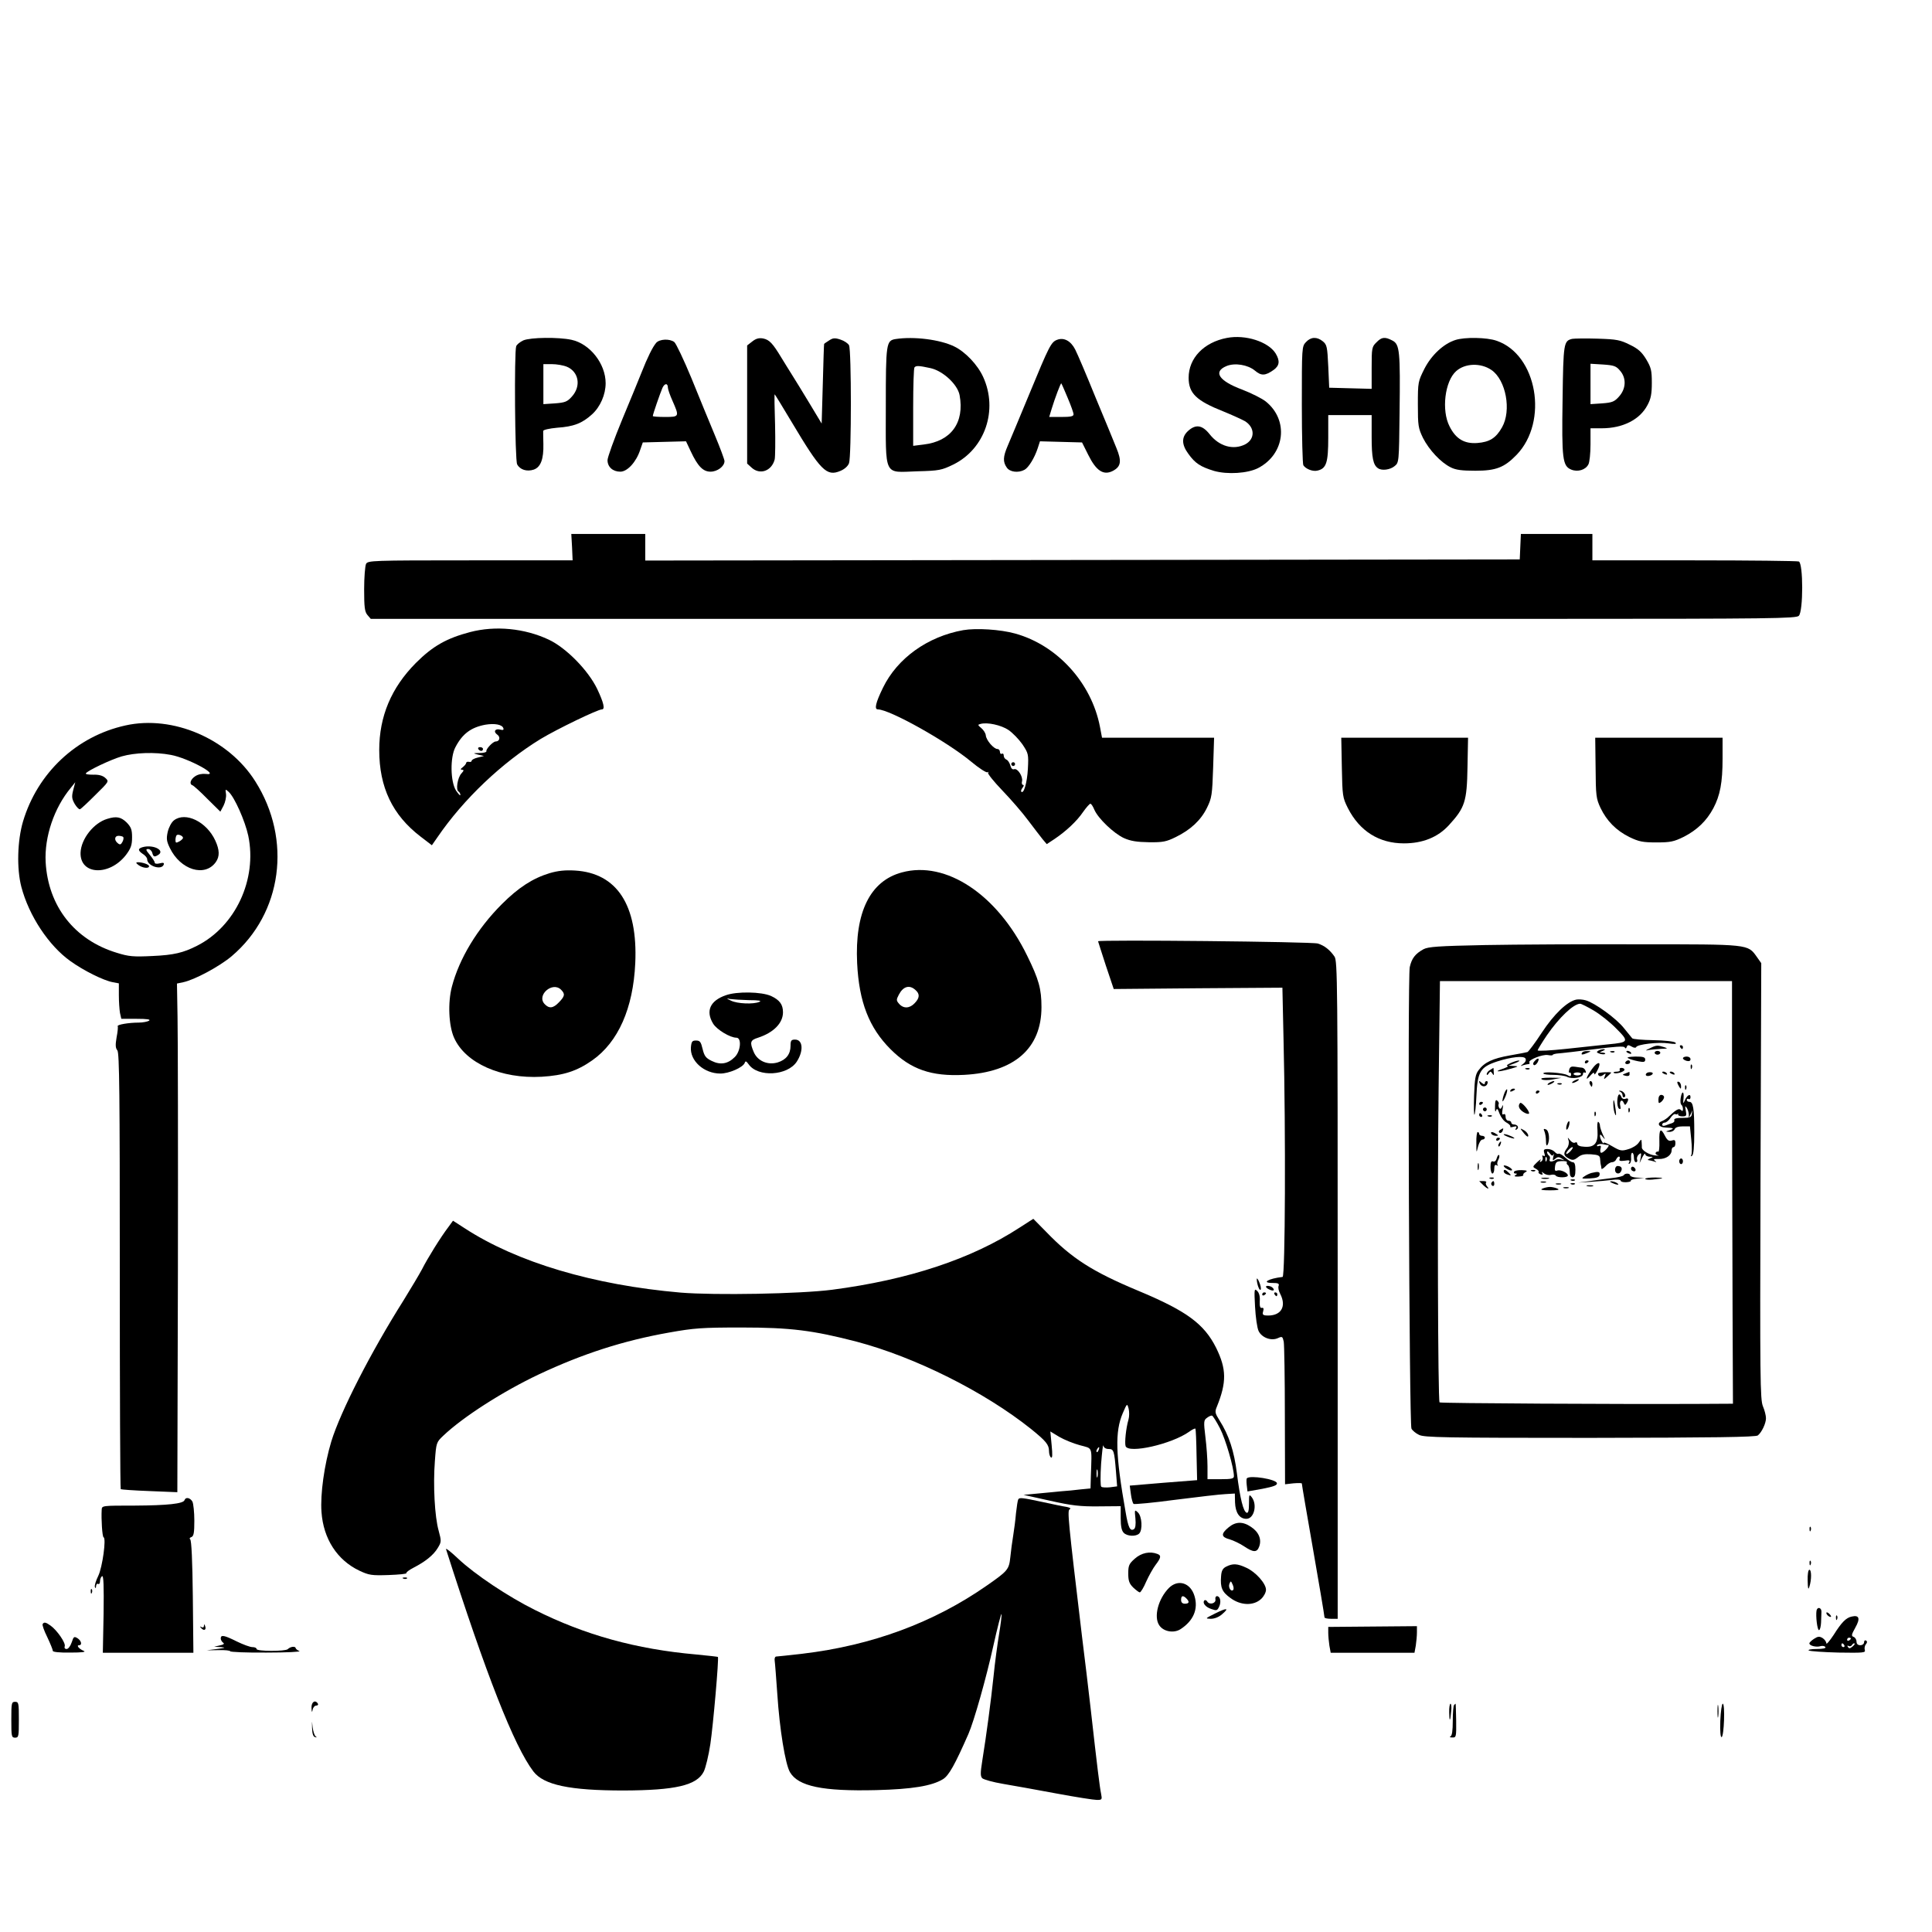 <?xml version="1.0" standalone="no"?>
<!DOCTYPE svg PUBLIC "-//W3C//DTD SVG 20010904//EN"
 "http://www.w3.org/TR/2001/REC-SVG-20010904/DTD/svg10.dtd">
<svg version="1.0" xmlns="http://www.w3.org/2000/svg"
 width="1024pt" height="1024pt" viewBox="0 0 1024 1024"
 preserveAspectRatio="xMidYMid meet">

<g transform="translate(0,1024) scale(0.1,-0.1)"
fill="#000000" stroke="none">
<path d="M6503 8449 c-122 -23 -203 -107 -203 -211 0 -83 41 -122 185 -179 44
-18 95 -41 113 -51 54 -33 55 -95 2 -123 -63 -32 -138 -11 -189 54 -39 49 -74
54 -115 16 -34 -32 -34 -71 3 -121 36 -50 64 -68 136 -90 71 -20 178 -13 233
15 143 74 164 254 41 353 -20 16 -76 44 -125 63 -124 46 -156 95 -83 125 44
18 112 7 150 -24 34 -29 55 -28 99 3 32 23 35 48 11 88 -39 62 -160 101 -258
82z"/>
<path d="M2774 8436 c-17 -8 -34 -21 -38 -31 -11 -29 -7 -604 5 -626 15 -29
52 -40 88 -28 37 13 53 56 51 136 -1 32 -1 63 -1 69 1 6 32 13 74 17 88 6 132
23 185 71 44 40 72 105 72 165 0 103 -83 209 -181 230 -70 15 -217 13 -255 -3z
m231 -140 c63 -27 76 -103 26 -158 -24 -27 -36 -32 -90 -36 l-61 -4 0 106 0
106 45 0 c25 0 61 -6 80 -14z"/>
<path d="M3987 8430 l-27 -21 0 -313 0 -313 23 -21 c44 -41 107 -19 123 43 3
14 4 98 2 185 -3 88 -4 160 -2 160 1 0 42 -66 90 -147 154 -258 185 -290 258
-259 22 9 40 25 46 41 13 35 13 600 0 625 -5 10 -26 24 -45 30 -30 10 -40 9
-60 -4 -14 -9 -26 -17 -27 -19 -1 -1 -4 -96 -7 -212 l-6 -210 -65 108 c-36 59
-77 127 -92 150 -15 23 -40 65 -57 92 -46 76 -63 94 -96 101 -22 4 -38 0 -58
-16z"/>
<path d="M4747 8443 c-50 -8 -52 -23 -52 -354 0 -382 -14 -353 166 -347 118 3
130 6 192 36 168 83 238 289 158 464 -29 64 -95 134 -154 162 -74 36 -212 54
-310 39z m184 -154 c66 -14 144 -86 155 -143 27 -146 -45 -245 -190 -262 l-56
-7 0 205 c0 113 3 208 7 211 9 10 24 9 84 -4z"/>
<path d="M5603 8439 c-32 -12 -42 -32 -146 -284 -52 -126 -105 -252 -116 -278
-25 -58 -26 -85 -5 -115 16 -24 61 -30 94 -12 21 11 53 62 70 114 l12 37 111
-3 112 -3 33 -66 c42 -85 81 -110 130 -85 44 23 48 52 19 122 -13 33 -63 154
-111 269 -47 116 -95 229 -107 252 -23 46 -60 66 -96 52z m56 -308 c17 -40 31
-79 31 -87 0 -11 -16 -14 -65 -14 l-64 0 13 43 c17 56 48 138 51 135 2 -2 17
-36 34 -77z"/>
<path d="M6922 8427 c-22 -23 -22 -29 -22 -333 0 -170 4 -314 8 -320 13 -20
51 -35 76 -28 46 11 56 42 56 174 l0 120 115 0 115 0 0 -116 c0 -110 8 -149
34 -166 20 -14 64 -8 87 11 24 19 24 20 27 283 4 326 1 363 -38 383 -40 21
-57 19 -85 -10 -24 -23 -25 -31 -25 -135 l0 -111 -112 3 -113 3 -5 113 c-5
104 -7 115 -29 133 -31 25 -63 24 -89 -4z"/>
<path d="M7714 8438 c-63 -20 -127 -80 -164 -152 -34 -68 -35 -71 -35 -190 0
-112 2 -125 27 -177 32 -63 94 -130 147 -156 27 -14 60 -18 131 -18 109 0 153
17 218 84 171 177 109 532 -106 605 -51 18 -169 20 -218 4z m191 -159 c77 -53
107 -215 56 -304 -32 -57 -66 -78 -131 -83 -69 -5 -114 22 -147 88 -44 85 -25
240 35 293 47 42 130 45 187 6z"/>
<path d="M8333 8444 c-45 -11 -47 -21 -51 -321 -5 -317 0 -353 46 -372 34 -14
76 -2 91 28 6 11 11 58 11 105 l0 86 60 0 c111 0 202 46 242 123 18 33 23 59
23 118 0 67 -4 81 -30 125 -23 38 -43 56 -87 77 -50 25 -69 29 -170 32 -62 2
-123 1 -135 -1z m253 -168 c35 -39 33 -96 -5 -138 -24 -27 -36 -32 -90 -36
l-61 -4 0 107 0 107 66 -4 c58 -4 70 -8 90 -32z"/>
<path d="M3478 8423 c-19 -22 -47 -79 -78 -158 -13 -33 -59 -145 -102 -248
-43 -104 -78 -201 -78 -216 0 -36 28 -61 68 -61 37 0 84 51 105 115 l14 40
114 3 115 3 25 -53 c37 -79 65 -108 105 -108 36 0 74 28 74 56 0 8 -23 70 -51
137 -28 67 -84 203 -124 302 -41 99 -82 185 -91 192 -25 19 -78 16 -96 -4z
m62 -238 c0 -8 11 -40 25 -71 36 -82 36 -84 -40 -84 -36 0 -65 2 -65 5 0 9 39
121 51 149 12 26 29 26 29 1z"/>
<path d="M3032 7340 l3 -70 -542 0 c-526 0 -543 -1 -553 -19 -5 -11 -10 -71
-10 -134 0 -95 3 -119 17 -136 l18 -21 2490 0 c1370 0 3069 0 3777 0 1156 0
1288 2 1302 16 24 23 24 279 0 288 -9 3 -258 6 -555 6 l-539 0 0 70 0 70 -190
0 -189 0 -3 -67 -3 -68 -2317 -3 -2318 -3 0 71 0 70 -196 0 -196 0 4 -70z"/>
<path d="M2492 6890 c-125 -33 -198 -74 -288 -164 -130 -131 -194 -283 -194
-461 0 -198 70 -345 219 -459 l60 -46 30 43 c138 202 342 395 546 520 86 52
303 157 325 157 18 0 10 35 -25 109 -48 99 -165 218 -257 261 -128 60 -282 75
-416 40z m176 -510 c3 -9 -2 -11 -17 -7 -27 7 -38 -11 -15 -27 18 -13 12 -36
-9 -36 -14 0 -53 -41 -49 -52 1 -5 -15 -9 -35 -9 -38 -1 -38 -1 -8 -9 l30 -7
-32 -8 c-18 -4 -33 -12 -33 -17 0 -5 -6 -8 -14 -6 -8 2 -15 -1 -15 -5 0 -5 -8
-15 -18 -23 -13 -10 -14 -13 -4 -14 11 0 10 -5 -4 -20 -20 -23 -30 -86 -15
-95 6 -4 10 -12 10 -18 0 -7 -10 4 -23 23 -30 47 -32 177 -3 230 37 71 83 105
159 119 49 8 89 1 95 -19z"/>
<path d="M2535 6270 c3 -5 10 -10 16 -10 5 0 9 5 9 10 0 6 -7 10 -16 10 -8 0
-12 -4 -9 -10z"/>
<path d="M5105 6900 c-189 -34 -349 -149 -425 -305 -39 -80 -47 -115 -27 -115
62 0 364 -169 492 -275 43 -36 83 -62 89 -58 6 3 8 2 3 -2 -4 -5 30 -47 75
-94 46 -48 108 -119 138 -160 30 -40 65 -85 76 -99 l22 -26 41 27 c61 41 119
95 152 144 17 24 34 43 38 43 5 0 14 -14 21 -31 20 -47 103 -126 157 -151 36
-16 69 -21 133 -22 74 -1 92 3 141 27 80 39 134 90 166 155 26 53 28 68 33
215 l5 157 -297 0 -297 0 -11 58 c-45 233 -226 432 -449 494 -79 22 -207 30
-276 18z m240 -529 c22 -15 55 -49 74 -76 32 -48 33 -53 29 -130 -4 -74 -22
-135 -35 -121 -3 3 0 12 7 21 7 9 8 15 2 15 -5 0 -8 9 -5 19 6 25 -24 71 -42
64 -9 -3 -16 4 -20 20 -4 14 -13 28 -21 31 -8 3 -14 13 -14 21 0 9 -4 13 -10
10 -5 -3 -10 1 -10 9 0 9 -6 16 -13 16 -20 0 -60 47 -62 72 -1 12 -12 29 -24
39 -19 16 -20 18 -4 22 36 10 109 -6 148 -32z"/>
<path d="M5360 6190 c0 -5 5 -10 10 -10 6 0 10 5 10 10 0 6 -4 10 -10 10 -5 0
-10 -4 -10 -10z"/>
<path d="M665 6395 c-259 -57 -466 -251 -543 -509 -30 -102 -34 -249 -9 -346
40 -153 145 -312 260 -394 71 -51 176 -103 225 -112 l32 -6 0 -63 c0 -34 3
-77 6 -94 l7 -31 81 0 c56 0 76 -3 66 -10 -8 -5 -33 -10 -55 -10 -53 0 -116
-11 -111 -19 2 -3 0 -30 -6 -59 -7 -41 -6 -57 4 -69 11 -13 13 -234 13 -1169
0 -634 2 -1154 5 -1157 3 -2 71 -7 153 -10 l147 -6 3 1172 c1 645 0 1251 -2
1348 l-3 176 33 7 c59 12 192 83 257 138 268 227 321 618 125 927 -142 225
-436 352 -688 296z m240 -156 c93 -17 269 -113 185 -101 -18 2 -40 -2 -55 -12
-26 -17 -33 -42 -15 -48 6 -2 42 -34 79 -72 l69 -68 17 32 c9 18 15 46 13 61
-4 28 -4 28 14 12 31 -28 87 -154 104 -233 48 -231 -68 -480 -272 -583 -73
-37 -123 -49 -235 -54 -102 -5 -126 -3 -190 17 -224 68 -364 247 -377 481 -7
134 45 287 133 393 l24 30 -11 -42 c-9 -35 -7 -46 8 -73 11 -18 23 -30 28 -28
6 2 42 36 82 76 72 71 73 71 52 90 -13 12 -34 18 -64 17 -24 0 -41 2 -39 7 10
15 132 73 190 90 70 20 176 24 260 8z"/>
<path d="M569 5900 c-72 -21 -139 -106 -142 -179 -4 -119 153 -126 241 -12 26
35 32 52 32 93 0 41 -5 54 -29 79 -30 29 -54 34 -102 19z m84 -96 c3 -4 2 -15
-4 -26 -8 -15 -13 -17 -25 -7 -20 16 -17 39 4 39 10 0 22 -3 25 -6z"/>
<path d="M922 5892 c-13 -10 -27 -36 -33 -61 -8 -36 -6 -50 11 -85 56 -117
186 -157 244 -75 21 30 20 64 -3 114 -46 100 -158 154 -219 107z m48 -93 c0
-4 -9 -13 -20 -19 -17 -9 -20 -8 -20 8 0 10 3 21 6 25 8 8 34 -3 34 -14z"/>
<path d="M765 5752 c-34 -7 -37 -18 -11 -36 15 -9 26 -22 26 -30 0 -36 77 -61
88 -28 3 9 -3 11 -22 6 -15 -4 -26 -2 -26 4 0 6 -12 24 -26 41 -21 25 -23 31
-9 31 9 0 19 -9 22 -20 6 -22 11 -24 32 -11 35 22 -19 53 -74 43z"/>
<path d="M734 5655 c22 -16 56 -20 56 -6 0 9 -34 21 -60 21 -11 -1 -10 -4 4
-15z"/>
<path d="M7112 6173 c3 -152 4 -160 32 -216 62 -122 165 -187 297 -187 99 0
180 32 239 97 84 92 95 124 98 306 l3 157 -336 0 -336 0 3 -157z"/>
<path d="M8457 6171 c1 -148 3 -164 26 -213 33 -69 83 -120 154 -155 50 -24
70 -28 143 -28 74 0 92 4 145 30 70 36 120 84 156 151 36 68 49 136 49 264 l0
110 -337 0 -338 0 2 -159z"/>
<path d="M2913 5612 c-89 -27 -165 -76 -253 -164 -131 -131 -226 -289 -265
-438 -22 -84 -17 -207 12 -271 60 -134 249 -218 464 -206 116 7 187 30 268 87
138 97 217 276 228 515 14 308 -97 478 -320 491 -51 3 -90 -1 -134 -14z m61
-618 c22 -22 20 -34 -11 -66 -31 -33 -53 -35 -77 -9 -43 47 43 121 88 75z"/>
<path d="M4780 5616 c-168 -45 -250 -211 -237 -481 10 -205 63 -342 177 -456
107 -107 216 -145 390 -136 266 14 410 140 410 359 0 97 -14 147 -76 273 -158
324 -430 505 -664 441z m72 -623 c24 -21 23 -42 -4 -70 -26 -28 -59 -30 -82
-4 -16 18 -16 22 -2 49 23 44 56 54 88 25z"/>
<path d="M5820 5251 c0 -2 19 -59 41 -128 l42 -125 447 4 447 3 6 -275 c12
-497 9 -1256 -5 -1258 -77 -9 -114 -32 -53 -32 29 0 36 -3 32 -15 -4 -8 0 -27
8 -42 37 -71 2 -122 -78 -115 -14 2 -17 7 -12 22 4 14 2 20 -7 18 -9 -2 -12 8
-11 35 2 25 -3 45 -14 55 -15 15 -16 9 -11 -84 3 -55 11 -113 19 -129 17 -35
67 -54 103 -37 22 10 24 8 30 -19 3 -16 6 -193 6 -393 l1 -363 44 5 c25 2 45
2 45 -1 0 -6 28 -170 60 -352 27 -154 60 -348 60 -357 0 -5 16 -8 35 -8 l35 0
0 1743 c0 1631 -1 1744 -17 1767 -24 35 -53 58 -88 69 -28 10 -1165 21 -1165
12z"/>
<path d="M7870 5231 c-248 -5 -300 -9 -325 -22 -44 -24 -63 -49 -73 -95 -12
-54 -3 -2423 9 -2446 5 -10 23 -25 40 -33 27 -14 130 -16 906 -16 657 1 879 4
890 13 21 17 43 64 43 91 0 14 -7 42 -16 63 -15 36 -16 142 -13 1194 l4 1155
-24 34 c-48 67 -38 66 -621 66 -289 1 -658 -1 -820 -4z m1310 -828 c1 -351 2
-855 3 -1121 l2 -482 -185 -1 c-401 -2 -1365 3 -1370 8 -9 9 -12 1095 -5 1671
l7 562 774 0 774 0 0 -637z"/>
<path d="M8355 4942 c-49 -10 -119 -78 -183 -175 -35 -54 -70 -100 -76 -103
-6 -2 -48 -10 -94 -18 -90 -16 -134 -36 -165 -78 -17 -22 -21 -46 -24 -135 -2
-59 -1 -105 2 -101 3 3 8 46 10 95 6 134 20 157 110 187 75 24 141 31 150 16
5 -8 1 -19 -11 -28 -18 -14 -18 -14 -1 -8 10 3 23 6 28 6 6 0 8 4 5 9 -8 13
70 44 98 39 15 -3 26 -2 26 1 0 3 15 7 33 8 17 1 102 11 187 22 109 14 156 17
161 10 4 -8 8 -7 11 2 4 11 9 12 26 2 11 -7 22 -8 24 -3 5 15 119 28 171 20
35 -5 45 -4 37 4 -6 6 -56 12 -117 13 -58 1 -109 5 -112 10 -4 4 -23 29 -44
54 -40 51 -155 134 -202 147 -16 5 -39 6 -50 4z m92 -58 c34 -20 88 -63 120
-96 68 -68 66 -73 -41 -83 -39 -4 -140 -15 -223 -24 -84 -9 -153 -13 -153 -8
0 4 22 40 49 80 64 93 140 166 176 167 6 0 38 -16 72 -36z"/>
<path d="M8745 4684 c-26 -12 -27 -14 -5 -9 14 2 43 5 65 6 35 1 37 2 15 9
-35 11 -41 11 -75 -6z"/>
<path d="M8905 4690 c3 -5 8 -10 11 -10 2 0 4 5 4 10 0 6 -5 10 -11 10 -5 0
-7 -4 -4 -10z"/>
<path d="M8471 4671 c-11 -7 -9 -10 8 -16 13 -4 25 -4 28 -1 4 3 -2 6 -13 7
-18 0 -18 1 1 9 13 6 15 9 5 9 -8 0 -21 -3 -29 -8z"/>
<path d="M8385 4660 c-7 -12 2 -12 30 0 19 8 19 9 -2 9 -12 1 -25 -3 -28 -9z"/>
<path d="M8538 4663 c7 -3 16 -2 19 1 4 3 -2 6 -13 5 -11 0 -14 -3 -6 -6z"/>
<path d="M8620 4666 c0 -2 7 -7 16 -10 8 -3 12 -2 9 4 -6 10 -25 14 -25 6z"/>
<path d="M8770 4660 c0 -5 7 -10 15 -10 8 0 15 5 15 10 0 6 -7 10 -15 10 -8 0
-15 -4 -15 -10z"/>
<path d="M8630 4631 c8 -5 32 -12 53 -16 30 -6 37 -4 37 9 0 13 -11 16 -52 16
-35 -1 -48 -4 -38 -9z"/>
<path d="M8920 4631 c0 -5 9 -11 20 -14 13 -3 20 0 20 9 0 8 -9 14 -20 14 -11
0 -20 -4 -20 -9z"/>
<path d="M8133 4615 c-8 -8 -9 -16 -3 -20 5 -3 14 4 20 15 12 23 1 26 -17 5z"/>
<path d="M8005 4605 c-16 -7 -23 -14 -15 -15 8 -1 -3 -7 -25 -15 -53 -17 -23
-18 40 0 43 12 46 14 20 15 l-30 2 35 13 c19 7 28 14 20 14 -8 0 -28 -6 -45
-14z"/>
<path d="M8400 4609 c0 -5 5 -7 10 -4 6 3 10 8 10 11 0 2 -4 4 -10 4 -5 0 -10
-5 -10 -11z"/>
<path d="M8615 4610 c-3 -5 1 -10 9 -10 9 0 16 5 16 10 0 6 -4 10 -9 10 -6 0
-13 -4 -16 -10z"/>
<path d="M8459 4598 c-17 -14 -49 -63 -49 -74 0 -4 9 3 20 16 13 15 20 18 20
9 0 -8 7 -1 15 15 19 35 16 52 -6 34z"/>
<path d="M8961 4584 c0 -11 3 -14 6 -6 3 7 2 16 -1 19 -3 4 -6 -2 -5 -13z"/>
<path d="M8317 4570 c-3 -11 -2 -18 2 -15 4 2 8 -2 8 -10 0 -11 -5 -12 -20 -3
-24 12 -127 20 -127 9 0 -5 24 -8 53 -8 29 0 62 -5 72 -10 27 -14 85 -5 85 14
0 8 4 11 10 8 6 -3 7 1 4 9 -3 9 -11 16 -18 17 -6 0 -23 3 -37 5 -20 3 -28 0
-32 -16z m63 -22 c0 -4 -9 -8 -20 -8 -11 0 -20 4 -20 8 0 4 9 8 20 8 11 0 20
-4 20 -8z"/>
<path d="M7898 4569 c-10 -5 -18 -15 -18 -22 0 -7 4 -6 10 3 9 13 11 13 20 0
7 -12 9 -10 7 8 0 12 -1 22 -2 22 0 0 -8 -5 -17 -11z"/>
<path d="M8088 4573 c7 -3 16 -2 19 1 4 3 -2 6 -13 5 -11 0 -14 -3 -6 -6z"/>
<path d="M8585 4570 c3 -6 -4 -10 -16 -10 -12 0 -20 -3 -16 -6 9 -9 57 5 57
16 0 6 -7 10 -16 10 -8 0 -12 -4 -9 -10z"/>
<path d="M8470 4550 c0 -15 14 -19 28 -7 13 10 15 9 8 -7 -7 -19 -6 -19 14 -1
11 10 20 19 20 20 0 2 -16 2 -35 2 -19 -1 -35 -4 -35 -7z"/>
<path d="M8616 4551 c-19 -7 -19 -8 0 -13 13 -3 21 0 21 8 0 8 -1 14 -1 13 -1
0 -10 -4 -20 -8z"/>
<path d="M8723 4544 c0 -6 9 -9 19 -6 10 2 18 8 18 13 0 4 -8 7 -18 6 -10 0
-19 -6 -19 -13z"/>
<path d="M8810 4556 c0 -2 7 -7 16 -10 8 -3 12 -2 9 4 -6 10 -25 14 -25 6z"/>
<path d="M8850 4556 c0 -2 7 -7 16 -10 8 -3 12 -2 9 4 -6 10 -25 14 -25 6z"/>
<path d="M8172 4519 c8 -5 35 -5 59 0 l44 8 -59 1 c-39 0 -54 -3 -44 -9z"/>
<path d="M8340 4510 c-8 -5 -10 -10 -5 -10 6 0 17 5 25 10 8 5 11 10 5 10 -5
0 -17 -5 -25 -10z"/>
<path d="M7842 4500 c7 -21 34 -24 41 -5 4 8 2 15 -3 15 -6 0 -10 -5 -10 -11
0 -8 -6 -7 -17 2 -14 12 -16 12 -11 -1z"/>
<path d="M8210 4500 c-8 -5 -10 -10 -5 -10 6 0 17 5 25 10 8 5 11 10 5 10 -5
0 -17 -5 -25 -10z"/>
<path d="M8426 4495 c4 -8 8 -15 10 -15 2 0 4 7 4 15 0 8 -4 15 -10 15 -5 0
-7 -7 -4 -15z"/>
<path d="M8890 4503 c0 -4 5 -15 10 -23 8 -13 10 -13 10 2 0 9 -4 20 -10 23
-5 3 -10 3 -10 -2z"/>
<path d="M8258 4493 c7 -3 16 -2 19 1 4 3 -2 6 -13 5 -11 0 -14 -3 -6 -6z"/>
<path d="M8931 4474 c0 -11 3 -14 6 -6 3 7 2 16 -1 19 -3 4 -6 -2 -5 -13z"/>
<path d="M7971 4439 c-6 -18 -9 -34 -7 -36 2 -2 9 10 16 27 7 17 10 33 8 36
-3 3 -11 -9 -17 -27z"/>
<path d="M8005 4460 c-3 -6 1 -7 9 -4 18 7 21 14 7 14 -6 0 -13 -4 -16 -10z"/>
<path d="M8140 4449 c0 -5 5 -7 10 -4 6 3 10 8 10 11 0 2 -4 4 -10 4 -5 0 -10
-5 -10 -11z"/>
<path d="M8588 4453 c6 -2 12 -11 12 -19 0 -9 5 -12 10 -9 13 8 -6 35 -24 34
-7 0 -6 -2 2 -6z"/>
<path d="M8908 4420 c-3 -17 -1 -33 4 -36 4 -3 8 -13 8 -22 0 -12 -3 -13 -11
-5 -11 11 -27 1 -73 -43 -6 -5 -19 -13 -29 -17 -27 -10 -15 -32 19 -33 45 -2
51 -5 24 -14 -24 -8 -24 -8 -2 -9 12 -1 25 6 28 14 4 10 20 15 44 15 l37 0 7
-70 c4 -38 4 -75 0 -82 -4 -7 -3 -8 4 -4 8 5 12 46 12 124 0 129 -6 162 -26
162 -8 0 -14 5 -14 11 0 5 5 7 10 4 6 -3 10 1 10 10 0 21 -19 10 -31 -19 -8
-18 -9 -16 -6 12 4 41 -9 42 -15 2z m43 -85 l0 -20 10 20 9 20 -3 -20 c-2 -17
-10 -20 -50 -20 -32 0 -46 -4 -43 -12 3 -6 -3 -13 -12 -16 -9 -3 -25 -8 -34
-12 -11 -4 -18 -3 -18 4 0 6 6 11 14 11 7 0 21 11 30 25 9 14 21 23 26 20 4
-3 10 -2 13 2 2 5 3 3 1 -3 -1 -6 9 -11 22 -11 23 0 24 3 19 31 -5 23 -4 27 4
16 6 -8 11 -24 12 -35z"/>
<path d="M8572 4406 c-1 -19 3 -38 9 -42 9 -5 10 -1 7 14 -7 26 9 40 18 17 6
-13 8 -14 15 -3 13 20 11 31 -6 24 -9 -3 -18 1 -21 9 -10 25 -20 17 -22 -19z"/>
<path d="M8790 4412 c0 -21 2 -22 15 -12 8 7 15 18 15 25 0 6 -7 12 -15 12 -9
0 -15 -10 -15 -25z"/>
<path d="M7924 4376 c-1 -23 1 -33 5 -23 5 15 9 12 19 -16 7 -18 23 -40 37
-47 13 -7 22 -16 20 -21 -3 -4 5 -5 17 -1 16 4 19 2 13 -8 -5 -9 -4 -11 4 -6
14 9 5 26 -15 26 -8 0 -14 5 -14 10 0 6 -7 10 -15 10 -8 0 -15 9 -15 21 0 12
-4 17 -11 13 -8 -4 -9 4 -5 27 4 22 3 27 -2 15 -6 -14 -11 -16 -16 -8 -4 7 -5
15 -3 20 3 4 0 12 -7 18 -8 8 -12 0 -12 -30z"/>
<path d="M8551 4384 c0 -16 4 -38 9 -49 6 -13 7 -5 3 25 -7 53 -13 66 -12 24z"/>
<path d="M7840 4389 c0 -5 5 -7 10 -4 6 3 10 8 10 11 0 2 -4 4 -10 4 -5 0 -10
-5 -10 -11z"/>
<path d="M8057 4394 c-13 -14 -7 -32 17 -48 14 -9 27 -12 30 -8 6 10 -39 64
-47 56z"/>
<path d="M7860 4360 c0 -5 5 -10 10 -10 6 0 10 5 10 10 0 6 -4 10 -10 10 -5 0
-10 -4 -10 -10z"/>
<path d="M8631 4354 c0 -11 3 -14 6 -6 3 7 2 16 -1 19 -3 4 -6 -2 -5 -13z"/>
<path d="M8451 4334 c0 -11 3 -14 6 -6 3 7 2 16 -1 19 -3 4 -6 -2 -5 -13z"/>
<path d="M7840 4330 c0 -5 5 -10 11 -10 5 0 7 5 4 10 -3 6 -8 10 -11 10 -2 0
-4 -4 -4 -10z"/>
<path d="M7888 4323 c7 -3 16 -2 19 1 4 3 -2 6 -13 5 -11 0 -14 -3 -6 -6z"/>
<path d="M8305 4280 c-4 -12 -5 -24 -2 -27 3 -2 8 5 12 17 4 12 5 24 2 27 -3
2 -8 -5 -12 -17z"/>
<path d="M8467 4248 c4 -66 -14 -90 -69 -86 -24 1 -38 7 -38 16 0 7 -5 10 -12
6 -6 -4 -18 2 -26 12 -14 18 -14 18 -8 -2 3 -11 0 -29 -9 -40 -20 -27 -19 -39
9 -54 21 -11 28 -10 49 6 18 15 36 18 70 16 40 -3 47 -7 48 -26 1 -11 2 -25 4
-31 1 -5 3 -14 3 -19 1 -5 10 1 21 12 10 12 26 22 35 22 9 0 19 7 22 15 4 8
10 15 15 15 4 0 6 -6 3 -13 -4 -10 3 -12 27 -9 24 4 30 2 24 -8 -5 -8 -4 -11
3 -7 5 4 9 18 7 32 -1 14 2 25 6 25 5 0 9 -11 9 -25 0 -14 5 -25 11 -25 6 0 9
6 6 14 -3 8 1 20 9 27 13 11 14 8 10 -17 l-6 -29 14 30 c9 17 15 24 16 18 0
-7 10 -13 23 -14 21 0 21 -1 2 -9 -11 -5 -15 -9 -8 -9 6 -1 20 -4 30 -7 14 -5
15 -4 4 4 -10 7 -5 10 21 9 38 -1 68 20 68 47 0 9 5 16 10 16 6 0 10 9 10 21
0 16 -4 19 -19 14 -15 -5 -24 1 -36 24 -23 46 -32 38 -30 -29 1 -32 -2 -57 -6
-54 -4 2 -10 0 -13 -5 -4 -5 2 -12 11 -14 10 -2 3 -3 -16 -1 -31 3 -71 28 -69
43 0 3 0 15 -1 26 -1 19 -2 18 -16 -2 -9 -13 -33 -28 -55 -34 -35 -11 -43 -9
-84 15 -25 15 -46 23 -46 19 0 -14 -20 22 -20 36 0 11 4 9 15 -5 14 -17 14
-16 0 13 -8 18 -15 39 -15 47 0 8 -4 17 -9 20 -4 3 -7 -18 -4 -46z m57 -77
c12 -1 -24 -41 -37 -41 -5 0 -7 9 -4 21 4 15 2 19 -9 15 -8 -3 -12 -1 -9 4 3
5 16 8 28 6 12 -3 26 -5 31 -5z m-199 -31 c-10 -11 -20 -18 -23 -16 -5 6 21
35 32 36 5 0 1 -9 -9 -20z"/>
<path d="M7951 4251 c-8 -5 -9 -11 -3 -15 5 -3 12 1 16 9 6 17 6 18 -13 6z"/>
<path d="M8060 4257 c0 -2 9 -14 20 -27 13 -15 20 -18 20 -9 0 8 -9 20 -20 27
-11 7 -20 11 -20 9z"/>
<path d="M8186 4243 c4 -10 8 -33 8 -51 0 -20 3 -28 8 -20 14 23 9 75 -8 82
-13 5 -14 2 -8 -11z"/>
<path d="M7825 4183 c0 -56 0 -57 9 -20 5 20 15 37 23 37 7 0 13 5 13 10 0 6
-7 10 -15 10 -8 0 -15 5 -15 10 0 6 -4 10 -8 10 -4 0 -8 -26 -7 -57z"/>
<path d="M7905 4230 c3 -5 14 -10 23 -10 15 0 15 2 2 10 -20 13 -33 13 -25 0z"/>
<path d="M7970 4227 c0 -3 15 -10 32 -16 18 -6 28 -7 23 -2 -12 10 -55 25 -55
18z"/>
<path d="M7930 4199 c0 -5 5 -7 10 -4 6 3 10 8 10 11 0 2 -4 4 -10 4 -5 0 -10
-5 -10 -11z"/>
<path d="M7945 4179 c-4 -6 -5 -12 -2 -15 2 -3 7 2 10 11 7 17 1 20 -8 4z"/>
<path d="M8185 4129 c5 -14 4 -19 -4 -15 -7 4 -9 1 -5 -7 3 -8 0 -18 -7 -23
-8 -5 -10 -3 -4 7 5 8 -3 3 -18 -11 -25 -24 -25 -25 -6 -35 11 -6 17 -14 14
-17 -3 -3 1 -8 10 -12 11 -4 14 -2 9 7 -5 8 -2 7 9 -2 9 -7 26 -11 37 -8 11 3
23 1 26 -4 7 -12 64 -12 64 1 0 14 -39 32 -56 26 -12 -5 -15 1 -12 21 3 23 8
28 35 29 18 1 30 -2 28 -6 -3 -5 -1 -11 5 -15 5 -3 10 -19 10 -36 0 -19 5 -29
15 -29 11 0 15 11 15 40 0 27 -4 40 -14 40 -7 0 -25 11 -40 25 -15 14 -31 23
-36 20 -4 -3 -13 2 -20 10 -7 8 -23 15 -37 15 -20 0 -23 -4 -18 -21z m49 -7
c3 7 3 2 -1 -12 -5 -22 -4 -23 10 -12 12 11 20 11 34 2 17 -11 17 -11 0 -6
-11 3 -24 3 -30 -1 -21 -13 -39 -12 -33 2 3 8 1 17 -4 20 -6 4 -10 12 -10 18
0 7 7 4 14 -6 11 -14 15 -15 20 -5z m-37 -34 c-3 -8 -6 -5 -6 6 -1 11 2 17 5
13 3 -3 4 -12 1 -19z"/>
<path d="M7933 4101 c-3 -13 -11 -20 -19 -17 -10 4 -14 -4 -14 -29 0 -19 5
-35 10 -35 6 0 10 12 10 26 0 17 4 23 13 18 6 -4 9 -4 5 1 -4 4 -3 16 3 27 6
11 8 23 4 26 -3 3 -8 -4 -12 -17z"/>
<path d="M8900 4085 c0 -8 5 -15 10 -15 6 0 10 7 10 15 0 8 -4 15 -10 15 -5 0
-10 -7 -10 -15z"/>
<path d="M7832 4055 c0 -16 2 -22 5 -12 2 9 2 23 0 30 -3 6 -5 -1 -5 -18z"/>
<path d="M7970 4061 c0 -10 39 -31 44 -23 2 4 -7 12 -20 19 -13 6 -24 8 -24 4z"/>
<path d="M8560 4040 c0 -23 25 -27 33 -6 7 16 -1 26 -20 26 -7 0 -13 -9 -13
-20z"/>
<path d="M8646 4052 c-3 -6 -1 -14 5 -17 15 -10 25 3 12 16 -7 7 -13 7 -17 1z"/>
<path d="M7970 4031 c0 -5 7 -12 16 -15 24 -9 27 -7 10 9 -17 17 -26 19 -26 6z"/>
<path d="M8025 4030 c-3 -6 0 -10 7 -10 11 0 10 -2 0 -9 -9 -5 -4 -8 16 -7 17
1 28 4 26 8 -3 4 3 11 12 16 12 6 7 9 -20 10 -19 1 -38 -3 -41 -8z"/>
<path d="M8118 4033 c7 -3 16 -2 19 1 4 3 -2 6 -13 5 -11 0 -14 -3 -6 -6z"/>
<path d="M8435 4023 c-11 -3 -28 -11 -39 -19 -16 -11 -13 -12 30 -10 37 2 50
7 52 19 3 17 -6 19 -43 10z"/>
<path d="M8606 4011 c-3 -5 -32 -12 -63 -15 -32 -4 -85 -11 -118 -16 l-60 -8
65 4 c36 2 86 7 113 10 27 4 47 2 47 -4 0 -5 13 -9 29 -8 16 1 27 4 25 8 -3 4
13 9 33 11 l38 4 -37 1 c-21 1 -38 7 -38 12 0 12 -27 13 -34 1z"/>
<path d="M7898 3993 c7 -3 16 -2 19 1 4 3 -2 6 -13 5 -11 0 -14 -3 -6 -6z"/>
<path d="M8173 3993 c9 -2 25 -2 35 0 9 3 1 5 -18 5 -19 0 -27 -2 -17 -5z"/>
<path d="M8720 3992 c0 -4 17 -6 38 -4 64 6 69 10 15 11 -29 0 -53 -3 -53 -7z"/>
<path d="M8328 3983 c7 -3 16 -2 19 1 4 3 -2 6 -13 5 -11 0 -14 -3 -6 -6z"/>
<path d="M7860 3960 c22 -22 39 -27 21 -7 -6 8 -8 17 -4 20 3 4 -3 7 -15 7
l-22 0 20 -20z"/>
<path d="M7905 3971 c-3 -5 -1 -12 5 -16 5 -3 10 1 10 9 0 18 -6 21 -15 7z"/>
<path d="M8168 3973 c6 -2 18 -2 25 0 6 3 1 5 -13 5 -14 0 -19 -2 -12 -5z"/>
<path d="M8545 3970 c27 -12 43 -12 25 0 -8 5 -22 9 -30 9 -10 0 -8 -3 5 -9z"/>
<path d="M8248 3963 c6 -2 18 -2 25 0 6 3 1 5 -13 5 -14 0 -19 -2 -12 -5z"/>
<path d="M8328 3963 c7 -3 16 -2 19 1 4 3 -2 6 -13 5 -11 0 -14 -3 -6 -6z"/>
<path d="M8413 3953 c9 -2 23 -2 30 0 6 3 -1 5 -18 5 -16 0 -22 -2 -12 -5z"/>
<path d="M8175 3940 c-14 -6 -2 -9 40 -9 42 0 54 3 40 9 -11 5 -29 9 -40 9
-11 0 -29 -4 -40 -9z"/>
<path d="M8288 3943 c6 -2 18 -2 25 0 6 3 1 5 -13 5 -14 0 -19 -2 -12 -5z"/>
<path d="M3847 4965 c-84 -29 -108 -84 -67 -151 20 -32 90 -74 123 -74 29 0
23 -72 -9 -103 -36 -36 -76 -43 -122 -20 -31 15 -39 26 -48 63 -9 38 -14 45
-35 45 -20 0 -24 -5 -27 -35 -6 -72 69 -140 156 -140 46 0 119 32 129 56 4 12
8 11 21 -7 49 -70 206 -61 255 14 37 57 33 117 -9 117 -20 0 -24 -5 -24 -33 0
-44 -23 -74 -68 -88 -54 -16 -107 8 -127 55 -22 52 -19 63 23 76 82 27 132 77
132 135 0 41 -18 65 -63 86 -51 23 -182 25 -240 4z m123 -26 c51 0 69 -3 55
-9 -32 -14 -117 -10 -150 6 -26 12 -27 14 -5 9 14 -2 59 -5 100 -6z"/>
<path d="M5405 3734 c-256 -167 -589 -277 -995 -330 -171 -22 -621 -30 -803
-15 -461 40 -866 160 -1144 341 l-62 40 -24 -33 c-40 -52 -112 -168 -140 -224
-15 -28 -59 -102 -98 -165 -173 -274 -334 -589 -383 -748 -37 -123 -59 -279
-52 -374 10 -142 83 -255 201 -311 51 -24 65 -26 155 -23 54 2 96 6 94 10 -3
4 15 17 38 29 62 32 105 66 128 104 20 33 20 36 5 92 -21 74 -30 242 -20 369
7 97 8 100 44 134 105 100 316 235 506 325 234 110 448 179 690 222 134 24
175 27 385 27 259 0 379 -15 610 -75 310 -82 677 -265 925 -463 79 -64 95 -83
95 -117 0 -15 5 -31 11 -34 7 -5 8 15 3 65 l-7 73 48 -29 c26 -15 75 -35 109
-44 69 -19 63 -2 58 -159 l-2 -70 -52 -5 c-29 -4 -75 -8 -103 -10 -27 -3 -84
-8 -125 -12 l-75 -7 140 -31 c115 -26 161 -31 258 -30 l117 1 0 -63 c0 -44 5
-67 16 -78 18 -19 65 -21 82 -4 19 19 15 92 -7 112 -17 16 -18 15 -13 -32 3
-32 0 -52 -8 -57 -20 -12 -30 8 -44 91 -54 305 -57 426 -15 524 23 53 23 53
31 24 4 -16 4 -42 -1 -59 -13 -44 -21 -122 -15 -140 16 -41 244 11 336 76 16
12 31 19 34 17 2 -3 5 -65 6 -139 l3 -134 -179 -14 -178 -15 6 -45 c3 -25 10
-48 14 -52 4 -3 104 6 222 22 118 15 238 29 265 30 l50 3 1 -47 c2 -55 24 -87
60 -87 41 0 59 74 29 114 -14 18 -15 16 -15 -33 0 -37 -4 -51 -12 -49 -18 6
-35 74 -52 209 -15 119 -42 202 -93 282 -23 37 -25 44 -13 72 52 129 51 199
-4 311 -64 128 -157 196 -416 304 -239 100 -349 170 -484 310 -37 38 -69 70
-69 70 -1 0 -33 -21 -72 -46z m1061 -1064 c30 -58 74 -210 74 -254 0 -13 -12
-16 -70 -16 l-70 0 0 68 c0 37 -5 107 -11 155 -10 82 -9 90 8 102 10 8 22 13
27 12 5 -2 24 -32 42 -67z m-590 -110 c27 0 30 -8 39 -121 l6 -77 -38 -5 c-21
-2 -42 -1 -46 3 -5 4 -5 58 -1 121 5 63 10 106 12 97 2 -11 13 -18 28 -18z
m-53 -5 c-3 -9 -8 -14 -10 -11 -3 3 -2 9 2 15 9 16 15 13 8 -4z m-6 -142 c-3
-10 -5 -2 -5 17 0 19 2 27 5 18 2 -10 2 -26 0 -35z"/>
<path d="M6661 3460 c1 -28 15 -65 21 -55 3 6 -1 24 -8 40 -7 17 -13 23 -13
15z"/>
<path d="M6710 3420 c0 -7 24 -20 36 -20 13 0 1 19 -16 23 -11 3 -20 2 -20 -3z"/>
<path d="M6690 3379 c0 -5 5 -7 10 -4 6 3 10 8 10 11 0 2 -4 4 -10 4 -5 0 -10
-5 -10 -11z"/>
<path d="M6755 3380 c3 -5 8 -10 11 -10 2 0 4 5 4 10 0 6 -5 10 -11 10 -5 0
-7 -4 -4 -10z"/>
<path d="M6609 2405 c-3 -2 -3 -19 -1 -37 l4 -33 79 14 c61 12 79 19 77 30 -4
21 -142 43 -159 26z"/>
<path d="M978 2289 c-6 -19 -89 -28 -265 -29 -172 0 -173 0 -174 -22 -3 -51 3
-143 10 -146 15 -5 -6 -158 -28 -204 -13 -26 -21 -53 -18 -60 3 -8 6 -6 6 5 1
10 6 15 11 12 6 -3 10 3 10 14 0 11 5 23 11 27 8 5 10 -51 8 -200 l-4 -206
240 0 240 0 -3 297 c-2 187 -7 300 -14 304 -5 4 -3 9 6 12 13 5 16 23 16 87 0
45 -5 90 -10 101 -12 21 -36 26 -42 8z"/>
<path d="M5397 2293 c-3 -5 -8 -37 -12 -73 -3 -36 -10 -90 -15 -120 -5 -30
-12 -81 -15 -113 -7 -66 -13 -73 -125 -151 -281 -196 -608 -317 -976 -361 -71
-8 -134 -15 -140 -15 -6 0 -10 -10 -8 -22 2 -13 8 -93 14 -178 12 -184 42
-370 67 -413 44 -75 173 -102 457 -95 192 5 295 22 354 58 31 19 63 76 135
240 29 66 94 295 132 467 21 95 41 171 43 168 2 -2 -3 -48 -12 -102 -9 -54
-23 -156 -30 -228 -14 -132 -37 -306 -60 -449 -10 -63 -10 -80 0 -91 8 -7 57
-21 111 -30 54 -9 181 -32 283 -51 102 -19 198 -34 214 -34 27 0 28 2 22 33
-7 32 -20 137 -56 457 -11 96 -31 265 -45 375 -75 627 -78 667 -66 675 9 5 3
9 -15 13 -16 2 -73 14 -128 26 -108 23 -123 25 -129 14z"/>
<path d="M6511 2144 c-41 -34 -39 -51 7 -63 20 -6 53 -22 73 -35 52 -35 71
-36 83 -3 14 38 -2 77 -43 104 -44 30 -82 29 -120 -3z"/>
<path d="M9591 2134 c0 -11 3 -14 6 -6 3 7 2 16 -1 19 -3 4 -6 -2 -5 -13z"/>
<path d="M2364 2029 c212 -664 361 -1044 463 -1178 55 -72 193 -101 478 -101
275 1 388 27 425 100 10 20 26 86 35 146 15 100 46 455 40 462 -1 1 -53 7
-116 13 -317 28 -589 103 -854 236 -143 71 -319 189 -406 271 -38 36 -67 59
-65 51z"/>
<path d="M6015 1979 c-31 -27 -35 -37 -35 -79 0 -38 5 -53 26 -74 15 -14 31
-26 35 -26 5 0 21 26 34 57 14 31 37 72 50 89 29 38 31 50 9 58 -39 15 -84 6
-119 -25z"/>
<path d="M9591 1954 c0 -11 3 -14 6 -6 3 7 2 16 -1 19 -3 4 -6 -2 -5 -13z"/>
<path d="M6500 1937 c-19 -9 -26 -22 -28 -51 -5 -60 5 -84 50 -116 54 -40 122
-42 162 -5 15 14 26 35 26 49 0 33 -55 95 -105 117 -47 22 -71 23 -105 6z m36
-124 c-11 -12 -27 13 -20 32 7 17 8 17 17 -3 6 -12 7 -25 3 -29z"/>
<path d="M9581 1863 c1 -44 3 -52 9 -33 12 36 12 90 0 90 -6 0 -10 -25 -9 -57z"/>
<path d="M2138 1873 c7 -3 16 -2 19 1 4 3 -2 6 -13 5 -11 0 -14 -3 -6 -6z"/>
<path d="M6195 1823 c-56 -57 -81 -152 -51 -197 22 -34 77 -44 113 -21 69 45
95 107 74 176 -21 70 -87 91 -136 42z m93 -55 c18 -18 15 -28 -8 -28 -13 0
-20 7 -20 20 0 23 10 26 28 8z"/>
<path d="M481 1804 c0 -11 3 -14 6 -6 3 7 2 16 -1 19 -3 4 -6 -2 -5 -13z"/>
<path d="M6442 1763 c4 -21 -31 -31 -43 -12 -4 7 -11 10 -15 7 -13 -13 5 -36
36 -46 28 -10 32 -9 42 13 12 26 5 55 -12 55 -6 0 -10 -8 -8 -17z"/>
<path d="M6440 1688 c-52 -26 -54 -27 -23 -28 20 0 43 9 60 24 40 34 27 36
-37 4z"/>
<path d="M9628 1704 c-5 -30 4 -104 13 -104 5 0 10 18 11 40 1 22 2 48 2 57 1
22 -21 29 -26 7z"/>
<path d="M9680 1691 c0 -10 19 -25 25 -20 1 2 -3 10 -11 17 -8 7 -14 8 -14 3z"/>
<path d="M9731 1664 c0 -11 3 -14 6 -6 3 7 2 16 -1 19 -3 4 -6 -2 -5 -13z"/>
<path d="M9815 1672 c-30 -6 -54 -30 -96 -97 -22 -33 -39 -53 -39 -45 0 8 -9
21 -20 28 -17 10 -25 9 -45 -4 -14 -9 -25 -20 -25 -24 0 -13 37 -22 59 -15 11
3 22 1 26 -5 4 -6 -13 -10 -47 -10 -29 0 -48 -4 -41 -8 7 -4 78 -9 158 -11
129 -2 144 -1 139 13 -3 9 -1 23 5 30 8 10 9 16 1 21 -5 3 -10 -1 -10 -9 0 -9
-9 -16 -20 -16 -13 0 -20 7 -20 19 0 10 -7 22 -15 25 -14 5 -12 12 9 50 27 48
20 67 -19 58z m-5 -116 c0 -3 -4 -8 -10 -11 -5 -3 -10 -1 -10 4 0 6 5 11 10
11 6 0 10 -2 10 -4z m-35 -36 c3 -5 1 -10 -4 -10 -6 0 -11 5 -11 10 0 6 2 10
4 10 3 0 8 -4 11 -10z m55 6 c0 -2 -6 -9 -14 -15 -11 -9 -16 -9 -22 0 -4 7 -3
9 4 5 6 -3 13 -2 17 4 6 10 15 14 15 6z"/>
<path d="M226 1632 c-3 -5 8 -36 25 -70 16 -34 29 -66 29 -72 0 -6 36 -10 93
-9 62 0 85 3 71 9 -25 10 -41 30 -25 30 18 0 12 24 -8 37 -18 11 -21 9 -31
-22 -7 -20 -18 -35 -27 -35 -9 0 -13 6 -10 14 7 17 -41 86 -75 110 -25 18 -35
20 -42 8z"/>
<path d="M1081 1622 c-1 -8 -6 -10 -13 -6 -10 5 -10 4 -1 -6 15 -16 28 -8 20
12 -4 11 -6 11 -6 0z"/>
<path d="M7040 1586 c0 -17 3 -48 6 -68 l7 -38 222 0 222 0 7 38 c3 20 6 52 6
70 l0 33 -235 -2 -235 -2 0 -31z"/>
<path d="M1170 1556 c0 -8 6 -18 13 -23 8 -5 2 -10 -18 -14 l-30 -7 35 -2 c29
-3 26 -4 -20 -10 l-55 -7 63 1 c34 1 62 -2 62 -6 0 -4 87 -8 193 -7 105 0 184
4 174 8 -10 4 -19 11 -20 16 -2 11 -28 8 -42 -6 -13 -12 -165 -12 -165 1 0 6
-10 10 -22 10 -13 0 -50 14 -83 30 -66 33 -85 37 -85 16z"/>
<path d="M60 1125 c0 -88 1 -95 20 -95 19 0 20 7 20 95 0 88 -1 95 -20 95 -19
0 -20 -7 -20 -95z"/>
<path d="M1651 1188 c1 -24 3 -27 6 -10 2 12 11 22 19 22 8 0 12 5 9 10 -14
23 -35 10 -34 -22z"/>
<path d="M9103 1170 c0 -30 2 -43 4 -27 2 15 2 39 0 55 -2 15 -4 2 -4 -28z"/>
<path d="M7681 1163 c1 -53 6 -49 11 10 2 20 0 37 -4 37 -4 0 -8 -21 -7 -47z"/>
<path d="M7707 1203 c-4 -3 -7 -41 -7 -84 0 -52 -4 -79 -12 -82 -7 -3 -3 -6 9
-6 21 -1 22 2 21 89 -1 50 -2 90 -3 90 -1 0 -5 -3 -8 -7z"/>
<path d="M9118 1120 c-2 -57 1 -89 7 -87 13 5 19 177 6 177 -5 0 -11 -41 -13
-90z"/>
<path d="M1654 1081 c1 -30 6 -46 16 -48 10 -3 11 -2 3 4 -6 4 -13 26 -16 48
-4 40 -4 40 -3 -4z"/>
</g>
</svg>
